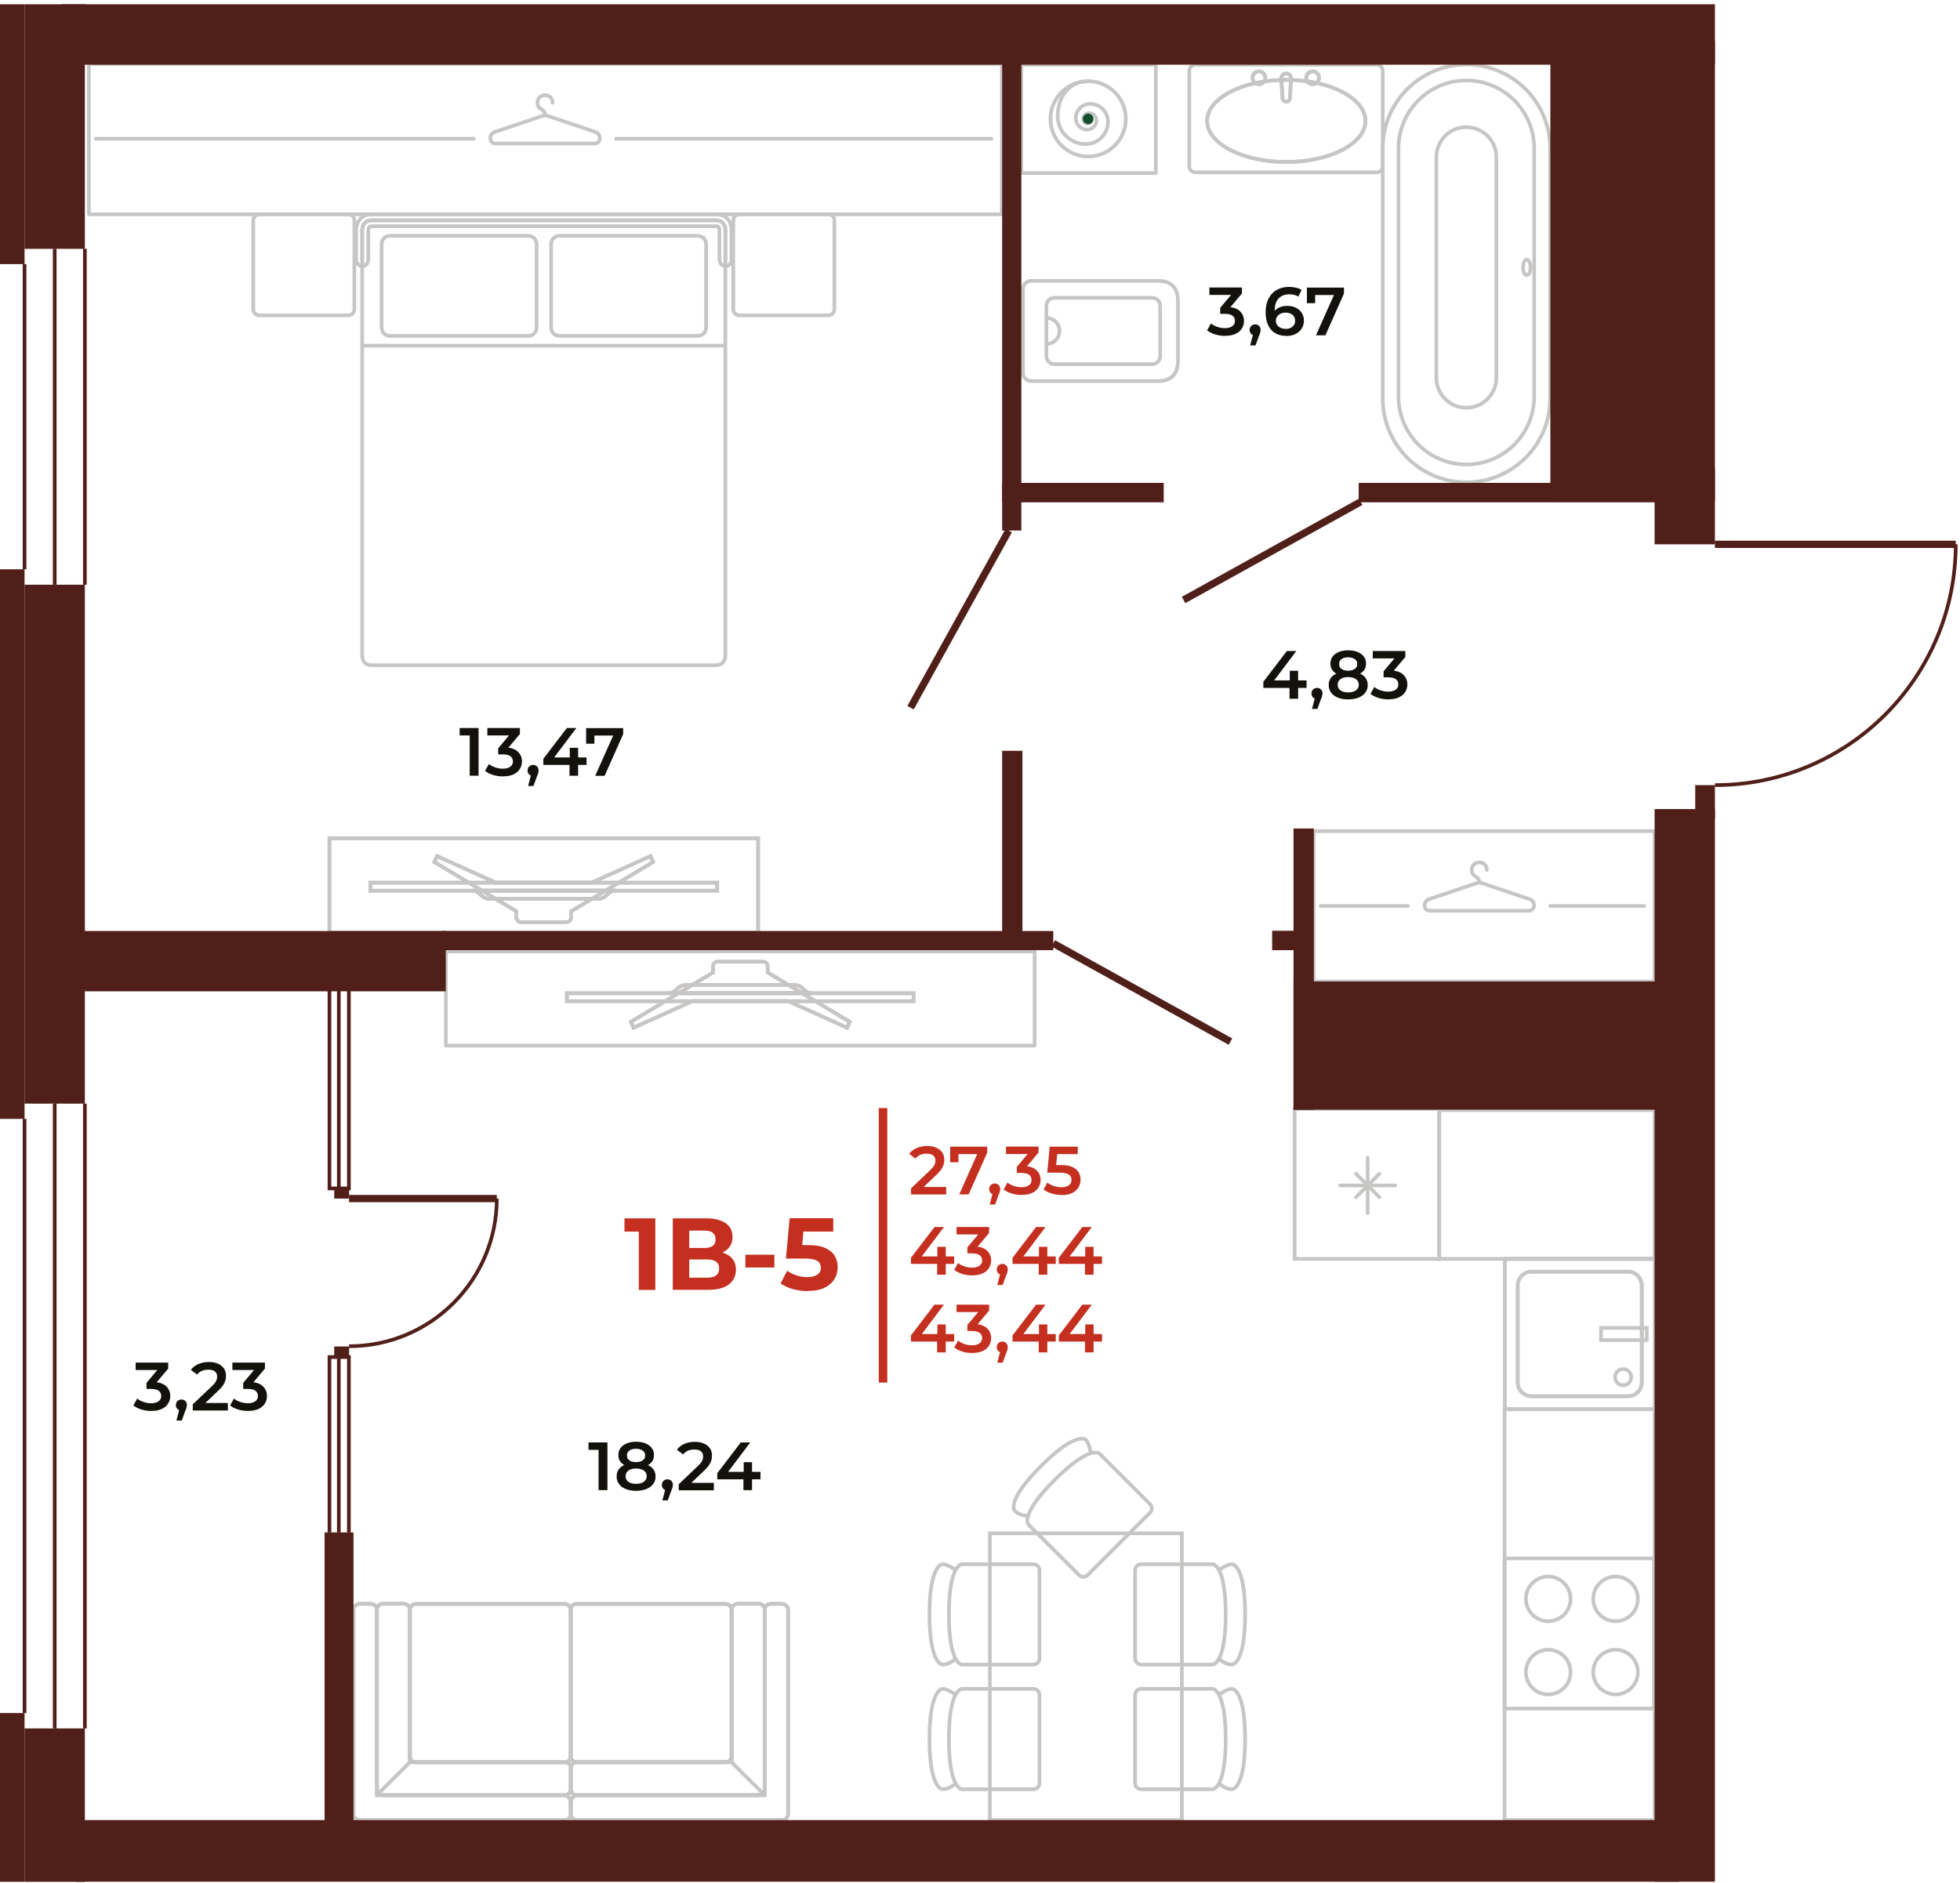 <svg width="230" height="221" viewBox="0 0 230 221" fill="none" xmlns="http://www.w3.org/2000/svg">
<g clip-path="url(#clip0_2024_6953)">
<path d="M194.16 165.36H176.56V213.6H194.16V165.36Z" stroke="#C7C6C5" stroke-width="0.43" stroke-miterlimit="10"/>
<path d="M88.96 98.37H38.66V109.42H88.96V98.37Z" stroke="#C7C6C5" stroke-width="0.43" stroke-miterlimit="10"/>
<path d="M88.96 98.37H38.66V109.42H88.96V98.37Z" stroke="#C7C6C5" stroke-width="0.43" stroke-miterlimit="10"/>
<path d="M58.19 103.59L51.28 100.47L50.97 101.16L60.59 106.95V107.66C60.59 107.66 60.62 108.22 61.15 108.22H66.46C66.99 108.22 67.02 107.66 67.02 107.66V106.95L76.64 101.16L76.33 100.47L69.42 103.59H58.17H58.19Z" stroke="#C7C6C5" stroke-width="0.43" stroke-miterlimit="10"/>
<path d="M58.19 103.59L51.28 100.47L50.97 101.16L60.59 106.95V107.66C60.59 107.66 60.62 108.22 61.15 108.22H66.46C66.99 108.22 67.02 107.66 67.02 107.66V106.95L76.64 101.16L76.33 100.47L69.42 103.59H58.17H58.19Z" stroke="#C7C6C5" stroke-width="0.43" stroke-miterlimit="10"/>
<path d="M84.16 103.59H43.47V104.53H84.16V103.59Z" stroke="#C7C6C5" stroke-width="0.43" stroke-miterlimit="10"/>
<path d="M84.16 103.59H43.47V104.53H84.16V103.59Z" stroke="#C7C6C5" stroke-width="0.43" stroke-miterlimit="10"/>
<path d="M72.3 104.52C71.21 104.52 71.3 105.49 70.08 105.49H57.55C56.33 105.49 56.43 104.52 55.33 104.52H72.3Z" stroke="#C7C6C5" stroke-width="0.43" stroke-miterlimit="10"/>
<path d="M72.3 104.52C71.21 104.52 71.3 105.49 70.08 105.49H57.55C56.33 105.49 56.43 104.52 55.33 104.52H72.3Z" stroke="#C7C6C5" stroke-width="0.43" stroke-miterlimit="10"/>
<path d="M121.41 111.66H52.32V122.71H121.41V111.66Z" stroke="#C7C6C5" stroke-width="0.43" stroke-linecap="round" stroke-linejoin="round"/>
<path d="M92.49 117.49L99.4 120.61L99.71 119.92L90.09 114.13V113.42C90.09 113.42 90.06 112.86 89.53 112.86H84.22C83.69 112.86 83.66 113.42 83.66 113.42V114.13L74.04 119.92L74.35 120.61L81.26 117.49H92.51H92.49Z" stroke="#C7C6C5" stroke-width="0.43" stroke-miterlimit="10"/>
<path d="M92.49 117.49L99.4 120.61L99.71 119.92L90.09 114.13V113.42C90.09 113.42 90.06 112.86 89.53 112.86H84.22C83.69 112.86 83.66 113.42 83.66 113.42V114.13L74.04 119.92L74.35 120.61L81.26 117.49H92.51H92.49Z" stroke="#C7C6C5" stroke-width="0.43" stroke-miterlimit="10"/>
<path d="M107.21 116.56H66.52V117.5H107.21V116.56Z" stroke="#C7C6C5" stroke-width="0.43" stroke-miterlimit="10"/>
<path d="M107.21 116.56H66.52V117.5H107.21V116.56Z" stroke="#C7C6C5" stroke-width="0.43" stroke-miterlimit="10"/>
<path d="M78.38 116.56C79.47 116.56 79.38 115.59 80.6 115.59H93.13C94.35 115.59 94.25 116.56 95.35 116.56H78.38Z" stroke="#C7C6C5" stroke-width="0.43" stroke-miterlimit="10"/>
<path d="M78.38 116.56C79.47 116.56 79.38 115.59 80.6 115.59H93.13C94.35 115.59 94.25 116.56 95.35 116.56H78.38Z" stroke="#C7C6C5" stroke-width="0.43" stroke-miterlimit="10"/>
<path d="M162.26 46.78C162.26 52.19 166.66 56.6 172.08 56.6C177.5 56.6 181.9 52.2 181.9 46.78V17.4C181.9 11.99 177.5 7.58 172.08 7.58C166.66 7.58 162.26 11.98 162.26 17.4V46.78Z" stroke="#C7C6C5" stroke-width="0.43" stroke-linecap="round" stroke-linejoin="round"/>
<path d="M164.11 46.55C164.11 50.94 167.68 54.51 172.07 54.51C176.46 54.51 180.03 50.94 180.03 46.55V17.4C180.03 13.01 176.46 9.44 172.07 9.44C167.68 9.44 164.11 13.01 164.11 17.4V46.55Z" stroke="#C7C6C5" stroke-width="0.43" stroke-linecap="round" stroke-linejoin="round"/>
<path d="M172.07 14.92C170.13 14.92 168.55 16.49 168.55 18.44V44.33C168.55 46.27 170.12 47.85 172.07 47.85C174.01 47.85 175.59 46.28 175.59 44.33V18.44C175.59 16.5 174.02 14.92 172.07 14.92Z" stroke="#C7C6C5" stroke-width="0.43" stroke-linecap="round" stroke-linejoin="round"/>
<path d="M179.16 30.47C178.91 30.47 178.72 30.88 178.72 31.39C178.72 31.9 178.92 32.3 179.16 32.3C179.4 32.3 179.6 31.89 179.6 31.39C179.6 30.89 179.4 30.47 179.16 30.47Z" stroke="#C7C6C5" stroke-width="0.43" stroke-linecap="round" stroke-linejoin="round"/>
<path d="M40.87 25.15H30.43C30.038 25.15 29.72 25.468 29.72 25.86V36.3C29.72 36.692 30.038 37.01 30.43 37.01H40.87C41.262 37.01 41.58 36.692 41.58 36.3V25.86C41.58 25.468 41.262 25.15 40.87 25.15Z" stroke="#C7C6C5" stroke-width="0.43" stroke-linecap="round" stroke-linejoin="round"/>
<path d="M97.2 25.15H86.76C86.368 25.15 86.05 25.468 86.05 25.86V36.3C86.05 36.692 86.368 37.01 86.76 37.01H97.2C97.592 37.01 97.91 36.692 97.91 36.3V25.86C97.91 25.468 97.592 25.15 97.2 25.15Z" stroke="#C7C6C5" stroke-width="0.43" stroke-linecap="round" stroke-linejoin="round"/>
<path d="M42.5 26.99C42.5 26.99 42.47 25.86 43.63 25.86H83.99C85.17 25.86 85.12 26.99 85.12 26.99V76.94C85.12 76.94 85.15 78.07 83.99 78.07H43.63C42.45 78.07 42.5 76.94 42.5 76.94V26.99Z" stroke="#C7C6C5" stroke-width="0.43" stroke-miterlimit="10"/>
<path d="M62 27.67H45.75C45.214 27.67 44.78 28.104 44.78 28.64V38.45C44.78 38.986 45.214 39.42 45.75 39.42H62C62.536 39.42 62.97 38.986 62.97 38.45V28.64C62.97 28.104 62.536 27.67 62 27.67Z" stroke="#C7C6C5" stroke-width="0.43" stroke-miterlimit="10"/>
<path d="M81.89 27.67H65.64C65.104 27.67 64.67 28.104 64.67 28.64V38.45C64.67 38.986 65.104 39.42 65.64 39.42H81.89C82.426 39.42 82.86 38.986 82.86 38.45V28.64C82.86 28.104 82.426 27.67 81.89 27.67Z" stroke="#C7C6C5" stroke-width="0.43" stroke-miterlimit="10"/>
<path d="M42.5 40.57H85.13" stroke="#C7C6C5" stroke-width="0.43" stroke-miterlimit="10"/>
<path d="M85.13 31.23C84.41 31.23 84.42 30.38 84.42 30.38V26.98C84.42 26.89 84.4 26.72 84.32 26.64C84.25 26.57 84.11 26.55 84 26.55H43.64C43.49 26.55 43.39 26.58 43.33 26.64C43.24 26.74 43.22 26.94 43.22 26.96V30.37C43.22 30.37 43.25 31.22 42.51 31.22C41.77 31.22 41.8 30.37 41.8 30.37V26.98C41.8 26.85 41.82 26.44 42.04 26.03C42.35 25.45 42.92 25.14 43.64 25.14H84C84.7 25.14 85.12 25.43 85.35 25.67C85.86 26.21 85.85 26.93 85.84 27.02V30.39C85.84 30.39 85.86 31.24 85.13 31.24V31.23Z" stroke="#C7C6C5" stroke-width="0.43" stroke-miterlimit="10"/>
<path d="M42.5 30.38V26.98C42.5 26.98 42.47 25.85 43.63 25.85H83.99C85.17 25.85 85.12 26.98 85.12 26.98V30.38" stroke="#C7C6C5" stroke-width="0.43" stroke-miterlimit="10" stroke-linecap="round"/>
<path d="M138.23 42.34C138.23 44.72 136.38 44.72 135.85 44.72H121.01C120.48 44.72 120.04 44.29 120.04 43.75V33.93C120.04 33.4 120.47 32.96 121.01 32.96H135.85C136.38 32.96 138.23 32.96 138.23 35.34V42.33V42.34Z" stroke="#C7C6C5" stroke-width="0.43" stroke-miterlimit="10"/>
<path d="M123.72 34.95H135.21C135.72 34.95 136.14 35.37 136.14 35.88V41.81C136.14 42.32 135.72 42.74 135.21 42.74H123.72C123.21 42.74 122.79 42.32 122.79 41.81V35.88C122.79 35.37 123.21 34.95 123.72 34.95Z" stroke="#C7C6C5" stroke-width="0.43" stroke-miterlimit="10"/>
<path d="M122.8 37.31C123.65 37.31 124.33 38 124.33 38.84C124.33 39.68 123.64 40.37 122.8 40.37" stroke="#C7C6C5" stroke-width="0.43" stroke-miterlimit="10"/>
<path d="M194.16 97.54H154.16V115.19H194.16V97.54Z" stroke="#C7C6C5" stroke-width="0.43" stroke-linecap="round" stroke-linejoin="round"/>
<path d="M174.47 102.1C174.47 100.9 172.7 100.92 172.7 102.1C172.7 102.98 173.58 102.74 173.58 103.54" stroke="#C7C6C5" stroke-width="0.43" stroke-linecap="round" stroke-linejoin="round"/>
<path d="M173.59 103.54L179.54 105.54C179.54 105.54 180.09 105.75 180.01 106.35C179.93 106.95 179.37 106.88 179.37 106.88H167.82C167.82 106.88 167.26 106.95 167.18 106.35C167.1 105.75 167.65 105.54 167.65 105.54L173.6 103.54H173.59Z" stroke="#C7C6C5" stroke-width="0.43" stroke-linecap="round" stroke-linejoin="round"/>
<path d="M181.92 106.32H192.94" stroke="#C7C6C5" stroke-width="0.43" stroke-linecap="round" stroke-linejoin="round"/>
<path d="M154.96 106.32H165.22" stroke="#C7C6C5" stroke-width="0.43" stroke-linecap="round" stroke-linejoin="round"/>
<path d="M117.56 7.5H10.43V25.15H117.56V7.5Z" stroke="#C7C6C5" stroke-width="0.43" stroke-linecap="round" stroke-linejoin="round"/>
<path d="M64.84 12.06C64.84 10.86 63.07 10.88 63.07 12.06C63.07 12.94 63.95 12.7 63.95 13.5" stroke="#C7C6C5" stroke-width="0.43" stroke-linecap="round" stroke-linejoin="round"/>
<path d="M63.96 13.5L69.91 15.5C69.91 15.5 70.46 15.71 70.38 16.31C70.3 16.91 69.74 16.84 69.74 16.84H58.19C58.19 16.84 57.63 16.91 57.55 16.31C57.47 15.71 58.02 15.5 58.02 15.5L63.97 13.5H63.96Z" stroke="#C7C6C5" stroke-width="0.43" stroke-linecap="round" stroke-linejoin="round"/>
<path d="M72.29 16.28H116.34" stroke="#C7C6C5" stroke-width="0.43" stroke-linecap="round" stroke-linejoin="round"/>
<path d="M11.23 16.28H55.59" stroke="#C7C6C5" stroke-width="0.43" stroke-linecap="round" stroke-linejoin="round"/>
<path d="M168.89 130.14H151.92V147.74H168.89V130.14Z" stroke="#C7C6C5" stroke-width="0.43" stroke-miterlimit="10"/>
<path d="M159.12 140.5L161.87 137.75" stroke="#C7C6C5" stroke-width="0.43" stroke-miterlimit="10" stroke-linecap="round"/>
<path d="M159.12 137.75L161.87 140.5" stroke="#C7C6C5" stroke-width="0.43" stroke-miterlimit="10" stroke-linecap="round"/>
<path d="M160.49 135.87V142.37" stroke="#C7C6C5" stroke-width="0.43" stroke-miterlimit="10" stroke-linecap="round"/>
<path d="M163.74 139.12H157.24" stroke="#C7C6C5" stroke-width="0.43" stroke-miterlimit="10" stroke-linecap="round"/>
<path d="M143.05 198.89C143.05 198.89 143.95 198.2 144.55 198.2C144.94 198.2 146.11 198.95 146.11 204.09C146.11 209.23 144.94 209.98 144.55 209.98C143.72 209.98 143.06 209.29 143.06 209.29" stroke="#C7C6C5" stroke-width="0.43" stroke-miterlimit="10"/>
<path d="M133.91 209.98C133.52 209.98 133.2 209.66 133.2 209.27V198.91C133.2 198.52 133.52 198.2 133.91 198.2H142.27C142.66 198.2 143.83 198.95 143.83 204.09C143.83 209.23 142.66 209.98 142.27 209.98H133.9H133.91Z" stroke="#C7C6C5" stroke-width="0.43" stroke-miterlimit="10"/>
<path d="M128 170.54C128 170.54 127.85 169.42 127.43 168.99C127.15 168.71 125.8 168.42 122.16 172.05C118.52 175.68 118.82 177.04 119.1 177.32C119.69 177.91 120.64 177.89 120.64 177.89" stroke="#C7C6C5" stroke-width="0.43" stroke-miterlimit="10"/>
<path d="M126.62 184.85C126.9 185.13 127.34 185.13 127.62 184.85L134.95 177.52C135.23 177.24 135.23 176.8 134.95 176.52L129.04 170.61C128.76 170.33 127.41 170.04 123.77 173.67C120.13 177.3 120.43 178.66 120.71 178.94L126.63 184.85H126.62Z" stroke="#C7C6C5" stroke-width="0.43" stroke-miterlimit="10"/>
<path d="M143.05 184.26C143.05 184.26 143.95 183.57 144.55 183.57C144.94 183.57 146.11 184.32 146.11 189.46C146.11 194.6 144.94 195.35 144.55 195.35C143.72 195.35 143.06 194.66 143.06 194.66" stroke="#C7C6C5" stroke-width="0.43" stroke-miterlimit="10"/>
<path d="M133.91 195.35C133.52 195.35 133.2 195.03 133.2 194.64V184.28C133.2 183.89 133.52 183.57 133.91 183.57H142.27C142.66 183.57 143.83 184.32 143.83 189.46C143.83 194.6 142.66 195.35 142.27 195.35H133.9H133.91Z" stroke="#C7C6C5" stroke-width="0.43" stroke-miterlimit="10"/>
<path d="M112.13 198.89C112.13 198.89 111.23 198.2 110.63 198.2C110.24 198.2 109.07 198.95 109.07 204.09C109.07 209.23 110.24 209.98 110.63 209.98C111.46 209.98 112.12 209.29 112.12 209.29" stroke="#C7C6C5" stroke-width="0.43" stroke-miterlimit="10"/>
<path d="M121.27 209.98C121.66 209.98 121.98 209.66 121.98 209.27V198.91C121.98 198.52 121.66 198.2 121.27 198.2H112.91C112.52 198.2 111.35 198.95 111.35 204.09C111.35 209.23 112.52 209.98 112.91 209.98H121.28H121.27Z" stroke="#C7C6C5" stroke-width="0.43" stroke-miterlimit="10"/>
<path d="M112.13 184.26C112.13 184.26 111.23 183.57 110.63 183.57C110.24 183.57 109.07 184.32 109.07 189.46C109.07 194.6 110.24 195.35 110.63 195.35C111.46 195.35 112.12 194.66 112.12 194.66" stroke="#C7C6C5" stroke-width="0.43" stroke-miterlimit="10"/>
<path d="M121.27 195.35C121.66 195.35 121.98 195.03 121.98 194.64V184.28C121.98 183.89 121.66 183.57 121.27 183.57H112.91C112.52 183.57 111.35 184.32 111.35 189.46C111.35 194.6 112.52 195.35 112.91 195.35H121.28H121.27Z" stroke="#C7C6C5" stroke-width="0.43" stroke-miterlimit="10"/>
<path d="M138.69 179.95H116.16V213.6H138.69V179.95Z" stroke="#C7C6C5" stroke-width="0.43" stroke-miterlimit="10"/>
<path d="M140.27 7.59H161.55C161.94 7.59 162.26 7.91 162.26 8.3V19.52C162.26 19.91 161.94 20.23 161.55 20.23H140.27C139.88 20.23 139.56 19.91 139.56 19.52V8.3C139.56 7.91 139.88 7.59 140.27 7.59Z" stroke="#C7C6C5" stroke-width="0.43" stroke-linecap="round" stroke-linejoin="round"/>
<path d="M141.65 14.19C141.65 11.53 145.81 9.37 150.94 9.37C156.07 9.37 160.23 11.53 160.23 14.19C160.23 16.85 156.07 19.01 150.94 19.01C145.81 19.01 141.65 16.85 141.65 14.19Z" stroke="#C7C6C5" stroke-width="0.43" stroke-miterlimit="10"/>
<path d="M141.65 14.19C141.65 11.53 145.81 9.37 150.94 9.37C156.07 9.37 160.23 11.53 160.23 14.19C160.23 16.85 156.07 19.01 150.94 19.01C145.81 19.01 141.65 16.85 141.65 14.19Z" stroke="#C7C6C5" stroke-width="0.43" stroke-linecap="round" stroke-linejoin="round"/>
<path d="M153.28 9.13C153.28 8.71 153.62 8.38 154.03 8.38C154.44 8.38 154.78 8.72 154.78 9.13C154.78 9.54 154.44 9.88 154.03 9.88C153.62 9.88 153.28 9.54 153.28 9.13Z" stroke="#C7C6C5" stroke-width="0.43" stroke-miterlimit="10"/>
<path d="M154.04 9.88C154.454 9.88 154.79 9.544 154.79 9.13C154.79 8.716 154.454 8.38 154.04 8.38C153.626 8.38 153.29 8.716 153.29 9.13C153.29 9.544 153.626 9.88 154.04 9.88Z" stroke="#C7C6C5" stroke-width="0.43" stroke-linecap="round" stroke-linejoin="round"/>
<path d="M146.98 9.13C146.98 8.71 147.32 8.38 147.73 8.38C148.14 8.38 148.48 8.72 148.48 9.13C148.48 9.54 148.14 9.88 147.73 9.88C147.32 9.88 146.98 9.54 146.98 9.13Z" stroke="#C7C6C5" stroke-width="0.43" stroke-miterlimit="10"/>
<path d="M147.73 9.88C148.144 9.88 148.48 9.544 148.48 9.13C148.48 8.716 148.144 8.38 147.73 8.38C147.316 8.38 146.98 8.716 146.98 9.13C146.98 9.544 147.316 9.88 147.73 9.88Z" stroke="#C7C6C5" stroke-width="0.43" stroke-linecap="round" stroke-linejoin="round"/>
<path d="M150.51 11.51C150.51 11.75 150.7 11.94 150.94 11.94C151.18 11.94 151.37 11.75 151.37 11.51L151.5 9.18C151.5 8.87 151.25 8.62 150.93 8.62C150.61 8.62 150.36 8.87 150.36 9.18L150.49 11.51H150.51Z" stroke="#C7C6C5" stroke-width="0.43" stroke-miterlimit="10"/>
<path d="M150.51 11.51C150.51 11.75 150.7 11.94 150.94 11.94C151.18 11.94 151.37 11.75 151.37 11.51L151.5 9.18C151.5 8.87 151.25 8.62 150.93 8.62C150.61 8.62 150.36 8.87 150.36 9.18L150.49 11.51H150.51Z" stroke="#C7C6C5" stroke-width="0.43" stroke-linecap="round" stroke-linejoin="round"/>
<path d="M135.63 7.59H119.85V20.31H135.63V7.59Z" stroke="#C7C6C5" stroke-width="0.43" stroke-linecap="round" stroke-linejoin="round"/>
<path d="M127.69 9.53C130.13 9.53 132.11 11.51 132.11 13.95C132.11 16.39 130.13 18.37 127.69 18.37C125.25 18.37 123.27 16.39 123.27 13.95C123.27 11.51 125.25 9.53 127.69 9.53Z" stroke="#C7C6C5" stroke-width="0.43" stroke-linecap="round" stroke-linejoin="round"/>
<path d="M127.69 9.53C125.43 9.53 124.12 11.37 124.12 13.63C124.12 15.44 125.59 16.91 127.4 16.91C128.85 16.91 130.02 15.74 130.02 14.29C130.02 13.13 129.08 12.19 127.92 12.19C126.99 12.19 126.24 12.94 126.24 13.87C126.24 14.61 126.84 15.21 127.58 15.21C128.17 15.21 128.66 14.73 128.66 14.13C128.66 13.66 128.28 13.27 127.8 13.27C127.42 13.27 127.11 13.58 127.11 13.96C127.11 14.26 127.36 14.51 127.66 14.51C127.9 14.51 128.1 14.31 128.1 14.07" stroke="#C7C6C5" stroke-width="0.43" stroke-linecap="round" stroke-linejoin="round"/>
<path d="M127.69 13.33C127.35 13.33 127.07 13.61 127.07 13.95C127.07 14.29 127.35 14.57 127.69 14.57C128.03 14.57 128.31 14.29 128.31 13.95C128.31 13.61 128.03 13.33 127.69 13.33Z" fill="#144E30"/>
<path d="M194.09 182.89H176.56V200.51H194.09V182.89Z" stroke="#C7C6C5" stroke-width="0.43" stroke-miterlimit="10"/>
<path d="M189.58 190.26C191.027 190.26 192.2 189.087 192.2 187.64C192.2 186.193 191.027 185.02 189.58 185.02C188.133 185.02 186.96 186.193 186.96 187.64C186.96 189.087 188.133 190.26 189.58 190.26Z" stroke="#C7C6C5" stroke-width="0.43" stroke-miterlimit="10"/>
<path d="M189.58 198.85C191.027 198.85 192.2 197.677 192.2 196.23C192.2 194.783 191.027 193.61 189.58 193.61C188.133 193.61 186.96 194.783 186.96 196.23C186.96 197.677 188.133 198.85 189.58 198.85Z" stroke="#C7C6C5" stroke-width="0.43" stroke-miterlimit="10"/>
<path d="M181.68 190.26C183.127 190.26 184.3 189.087 184.3 187.64C184.3 186.193 183.127 185.02 181.68 185.02C180.233 185.02 179.06 186.193 179.06 187.64C179.06 189.087 180.233 190.26 181.68 190.26Z" stroke="#C7C6C5" stroke-width="0.43" stroke-miterlimit="10"/>
<path d="M181.68 198.85C183.127 198.85 184.3 197.677 184.3 196.23C184.3 194.783 183.127 193.61 181.68 193.61C180.233 193.61 179.06 194.783 179.06 196.23C179.06 197.677 180.233 198.85 181.68 198.85Z" stroke="#C7C6C5" stroke-width="0.43" stroke-miterlimit="10"/>
<path d="M194.2 147.74H176.58V165.36H194.2V147.74Z" stroke="#C7C6C5" stroke-width="0.43" stroke-miterlimit="10"/>
<path d="M194.2 147.74H176.58V165.36H194.2V147.74Z" stroke="#C7C6C5" stroke-width="0.43" stroke-miterlimit="10"/>
<path d="M178.1 150.86C178.1 149.96 178.83 149.24 179.72 149.24H191.04C191.94 149.24 192.66 149.97 192.66 150.86V162.24C192.66 163.14 191.93 163.86 191.04 163.86H179.72C178.82 163.86 178.1 163.13 178.1 162.24V150.86Z" stroke="#C7C6C5" stroke-width="0.43" stroke-miterlimit="10"/>
<path d="M178.1 150.86C178.1 149.96 178.83 149.24 179.72 149.24H191.04C191.94 149.24 192.66 149.97 192.66 150.86V162.24C192.66 163.14 191.93 163.86 191.04 163.86H179.72C178.82 163.86 178.1 163.13 178.1 162.24V150.86Z" stroke="#C7C6C5" stroke-width="0.43" stroke-miterlimit="10"/>
<path d="M189.52 161.62C189.52 161.1 189.95 160.67 190.47 160.67C190.99 160.67 191.42 161.09 191.42 161.62C191.42 162.15 191 162.57 190.47 162.57C189.94 162.57 189.52 162.15 189.52 161.62Z" stroke="#C7C6C5" stroke-width="0.43" stroke-miterlimit="10"/>
<path d="M193.25 155.84H187.87V157.27H193.25V155.84Z" stroke="#C7C6C5" stroke-width="0.43" stroke-miterlimit="10"/>
<path d="M194.16 130.28H168.89V147.74H194.16V130.28Z" stroke="#C7C6C5" stroke-width="0.43" stroke-miterlimit="10"/>
<path d="M44.23 188.93V209.97C44.23 210.36 44.55 210.68 44.94 210.68H66.27C66.66 210.68 66.98 210.36 66.98 209.97V207.51C66.98 207.12 66.66 206.8 66.27 206.8H48.1V188.92C48.1 188.53 47.78 188.21 47.39 188.21H44.93C44.54 188.21 44.22 188.53 44.22 188.92" stroke="#C7C6C5" stroke-width="0.43" stroke-miterlimit="10"/>
<path d="M44.23 188.93V209.97C44.23 210.36 44.55 210.68 44.94 210.68H66.27C66.66 210.68 66.98 210.36 66.98 209.97V207.51C66.98 207.12 66.66 206.8 66.27 206.8H48.1V188.92C48.1 188.53 47.78 188.21 47.39 188.21H44.93C44.54 188.21 44.22 188.53 44.22 188.92H44.23V188.93Z" stroke="#C7C6C5" stroke-width="0.43" stroke-miterlimit="10"/>
<path d="M41.48 188.93V212.89C41.48 213.28 41.8 213.6 42.19 213.6H66.27C66.66 213.6 66.98 213.28 66.98 212.89V211.56C66.98 211.17 66.66 210.68 66.27 210.68H44.23V188.93C44.23 188.54 43.91 188.22 43.52 188.22H42.19C41.8 188.22 41.48 188.54 41.48 188.93Z" stroke="#C7C6C5" stroke-width="0.43" stroke-miterlimit="10"/>
<path d="M41.48 188.93V212.89C41.48 213.28 41.8 213.6 42.19 213.6H66.27C66.66 213.6 66.98 213.28 66.98 212.89V211.56C66.98 211.17 66.66 210.68 66.27 210.68H44.23V188.93C44.23 188.54 43.91 188.22 43.52 188.22H42.19C41.8 188.22 41.48 188.54 41.48 188.93Z" stroke="#C7C6C5" stroke-width="0.43" stroke-miterlimit="10"/>
<path d="M48.1 206.81L44.56 210.33" stroke="#C7C6C5" stroke-width="0.43" stroke-miterlimit="10"/>
<path d="M48.81 188.23H66.27C66.66 188.23 66.98 188.55 66.98 188.94V206.11C66.98 206.5 66.66 206.82 66.27 206.82H48.81C48.42 206.82 48.1 206.5 48.1 206.11V188.94C48.1 188.55 48.42 188.23 48.81 188.23Z" stroke="#C7C6C5" stroke-width="0.43" stroke-miterlimit="10"/>
<path d="M48.81 188.23H66.27C66.66 188.23 66.98 188.55 66.98 188.94V206.11C66.98 206.5 66.66 206.82 66.27 206.82H48.81C48.42 206.82 48.1 206.5 48.1 206.11V188.94C48.1 188.55 48.42 188.23 48.81 188.23Z" stroke="#C7C6C5" stroke-width="0.43" stroke-miterlimit="10"/>
<path d="M89.73 188.93V209.97C89.73 210.36 89.41 210.68 89.02 210.68H67.69C67.3 210.68 66.98 210.36 66.98 209.97V207.51C66.98 207.12 67.3 206.8 67.69 206.8H85.86V188.92C85.86 188.53 86.18 188.21 86.57 188.21H89.03C89.42 188.21 89.74 188.53 89.74 188.92" stroke="#C7C6C5" stroke-width="0.43" stroke-miterlimit="10"/>
<path d="M89.73 188.93V209.97C89.73 210.36 89.41 210.68 89.02 210.68H67.69C67.3 210.68 66.98 210.36 66.98 209.97V207.51C66.98 207.12 67.3 206.8 67.69 206.8H85.86V188.92C85.86 188.53 86.18 188.21 86.57 188.21H89.03C89.42 188.21 89.74 188.53 89.74 188.92H89.73V188.93Z" stroke="#C7C6C5" stroke-width="0.43" stroke-miterlimit="10"/>
<path d="M92.48 188.93V212.89C92.48 213.28 92.16 213.6 91.77 213.6H67.69C67.3 213.6 66.98 213.28 66.98 212.89V211.56C66.98 211.17 67.3 210.68 67.69 210.68H89.73V188.93C89.73 188.54 90.05 188.22 90.44 188.22H91.77C92.16 188.22 92.48 188.54 92.48 188.93Z" stroke="#C7C6C5" stroke-width="0.43" stroke-miterlimit="10"/>
<path d="M92.48 188.93V212.89C92.48 213.28 92.16 213.6 91.77 213.6H67.69C67.3 213.6 66.98 213.28 66.98 212.89V211.56C66.98 211.17 67.3 210.68 67.69 210.68H89.73V188.93C89.73 188.54 90.05 188.22 90.44 188.22H91.77C92.16 188.22 92.48 188.54 92.48 188.93Z" stroke="#C7C6C5" stroke-width="0.43" stroke-miterlimit="10"/>
<path d="M85.85 206.81L89.39 210.33" stroke="#C7C6C5" stroke-width="0.43" stroke-miterlimit="10"/>
<path d="M67.68 188.23H85.14C85.53 188.23 85.85 188.55 85.85 188.94V206.1C85.85 206.49 85.53 206.81 85.14 206.81H67.68C67.29 206.81 66.97 206.49 66.97 206.1V188.93C66.97 188.54 67.29 188.22 67.68 188.22V188.23Z" stroke="#C7C6C5" stroke-width="0.43" stroke-miterlimit="10"/>
<path d="M67.68 188.23H85.14C85.53 188.23 85.85 188.55 85.85 188.94V206.1C85.85 206.49 85.53 206.81 85.14 206.81H67.68C67.29 206.81 66.97 206.49 66.97 206.1V188.93C66.97 188.54 67.29 188.22 67.68 188.22V188.23Z" stroke="#C7C6C5" stroke-width="0.43" stroke-miterlimit="10"/>
<path d="M106.91 140.16V139.46L109.13 137.35C109.32 137.17 109.46 137.02 109.55 136.89C109.64 136.76 109.7 136.63 109.73 136.52C109.76 136.4 109.77 136.3 109.77 136.2C109.77 135.94 109.68 135.74 109.51 135.6C109.33 135.46 109.08 135.39 108.73 135.39C108.46 135.39 108.21 135.44 107.99 135.53C107.77 135.63 107.58 135.77 107.42 135.97L106.69 135.41C106.91 135.12 107.2 134.89 107.57 134.73C107.94 134.57 108.36 134.49 108.81 134.49C109.22 134.49 109.57 134.56 109.87 134.69C110.17 134.82 110.4 135.01 110.57 135.25C110.73 135.49 110.81 135.78 110.81 136.11C110.81 136.29 110.79 136.47 110.74 136.65C110.69 136.83 110.6 137.02 110.47 137.21C110.34 137.41 110.14 137.63 109.89 137.87L107.98 139.69L107.76 139.3H111.03V140.18H106.9L106.91 140.16Z" fill="#C42F20"/>
<path d="M112.57 140.16L114.88 134.98L115.15 135.44H111.97L112.47 134.94V136.4H111.5V134.57H115.85V135.27L113.67 140.17H112.56L112.57 140.16Z" fill="#C42F20"/>
<path d="M116.14 141.37L116.6 139.6L116.74 140.19C116.55 140.19 116.4 140.13 116.27 140.02C116.15 139.9 116.08 139.75 116.08 139.55C116.08 139.35 116.14 139.19 116.27 139.07C116.4 138.95 116.55 138.89 116.73 138.89C116.91 138.89 117.07 138.95 117.19 139.07C117.31 139.19 117.37 139.35 117.37 139.55C117.37 139.6 117.37 139.66 117.35 139.72C117.34 139.78 117.32 139.85 117.3 139.93C117.28 140.01 117.24 140.11 117.18 140.23L116.77 141.36H116.12L116.14 141.37Z" fill="#C42F20"/>
<path d="M119.89 140.24C119.5 140.24 119.11 140.18 118.73 140.07C118.35 139.95 118.04 139.8 117.78 139.59L118.23 138.78C118.43 138.95 118.68 139.08 118.97 139.18C119.26 139.28 119.56 139.33 119.87 139.33C120.24 139.33 120.53 139.25 120.74 139.1C120.95 138.95 121.05 138.74 121.05 138.48C121.05 138.22 120.95 138.02 120.76 137.87C120.57 137.72 120.26 137.65 119.83 137.65H119.32V136.94L120.92 135.04L121.06 135.43H118.05V134.56H121.87V135.26L120.27 137.16L119.73 136.84H120.04C120.73 136.84 121.24 136.99 121.59 137.3C121.93 137.61 122.11 138 122.11 138.48C122.11 138.79 122.03 139.09 121.87 139.35C121.71 139.62 121.47 139.83 121.14 139.99C120.81 140.15 120.4 140.23 119.9 140.23L119.89 140.24Z" fill="#C42F20"/>
<path d="M124.57 140.24C124.18 140.24 123.79 140.18 123.41 140.07C123.03 139.95 122.72 139.8 122.46 139.59L122.9 138.78C123.1 138.95 123.35 139.08 123.64 139.18C123.93 139.28 124.23 139.33 124.55 139.33C124.92 139.33 125.21 139.25 125.42 139.1C125.63 138.94 125.74 138.74 125.74 138.48C125.74 138.3 125.7 138.15 125.61 138.02C125.52 137.89 125.37 137.78 125.15 137.72C124.93 137.65 124.63 137.62 124.24 137.62H122.89L123.18 134.57H126.47V135.44H123.57L124.11 134.94L123.89 137.22L123.35 136.73H124.48C125.03 136.73 125.48 136.8 125.82 136.95C126.16 137.1 126.41 137.3 126.56 137.56C126.72 137.82 126.8 138.11 126.8 138.44C126.8 138.77 126.72 139.06 126.56 139.34C126.4 139.61 126.16 139.83 125.83 140C125.5 140.17 125.09 140.25 124.59 140.25L124.57 140.24Z" fill="#C42F20"/>
<path d="M106.9 148.33V147.61L109.66 144H110.77L108.05 147.61L107.53 147.45H111.97V148.33H106.9ZM109.97 149.6V148.33L110 147.45V146.32H110.98V149.6H109.97Z" fill="#C42F20"/>
<path d="M114.09 149.68C113.7 149.68 113.31 149.62 112.93 149.51C112.55 149.39 112.24 149.24 111.98 149.03L112.43 148.22C112.63 148.39 112.88 148.52 113.17 148.62C113.46 148.72 113.76 148.77 114.07 148.77C114.44 148.77 114.73 148.69 114.94 148.54C115.15 148.39 115.25 148.18 115.25 147.92C115.25 147.66 115.15 147.46 114.96 147.31C114.77 147.16 114.46 147.09 114.03 147.09H113.52V146.38L115.12 144.48L115.26 144.87H112.25V144H116.07V144.7L114.47 146.6L113.93 146.28H114.24C114.93 146.28 115.44 146.43 115.79 146.74C116.13 147.05 116.31 147.44 116.31 147.92C116.31 148.23 116.23 148.53 116.07 148.79C115.91 149.06 115.67 149.27 115.34 149.43C115.01 149.59 114.6 149.67 114.1 149.67L114.09 149.68Z" fill="#C42F20"/>
<path d="M117.03 150.81L117.49 149.04L117.63 149.63C117.44 149.63 117.29 149.57 117.16 149.46C117.04 149.34 116.97 149.19 116.97 148.99C116.97 148.79 117.03 148.63 117.16 148.51C117.29 148.39 117.44 148.33 117.62 148.33C117.8 148.33 117.96 148.39 118.08 148.51C118.2 148.63 118.26 148.79 118.26 148.99C118.26 149.04 118.26 149.1 118.24 149.16C118.23 149.22 118.21 149.29 118.19 149.37C118.17 149.45 118.13 149.55 118.07 149.67L117.66 150.8H117.01L117.03 150.81Z" fill="#C42F20"/>
<path d="M118.82 148.33V147.61L121.58 144H122.69L119.97 147.61L119.45 147.45H123.89V148.33H118.82ZM121.89 149.6V148.33L121.92 147.45V146.32H122.9V149.6H121.89Z" fill="#C42F20"/>
<path d="M124.25 148.33V147.61L127.01 144H128.12L125.4 147.61L124.88 147.45H129.32V148.33H124.25ZM127.32 149.6V148.33L127.35 147.45V146.32H128.33V149.6H127.32Z" fill="#C42F20"/>
<path d="M74.96 151.38V143.7L75.8 144.54H73.28V142.98H76.9V151.38H74.96Z" fill="#C42F20"/>
<path d="M78.95 151.38V142.98H82.86C83.84 142.98 84.6 143.17 85.14 143.54C85.68 143.91 85.96 144.45 85.96 145.15C85.96 145.85 85.7 146.37 85.19 146.75C84.68 147.13 84 147.32 83.15 147.32L83.38 146.82C84.32 146.82 85.06 147.01 85.58 147.38C86.1 147.76 86.36 148.3 86.36 149.01C86.36 149.72 86.08 150.32 85.53 150.74C84.98 151.16 84.16 151.37 83.1 151.37H78.96L78.95 151.38ZM80.88 146.46H82.69C83.11 146.46 83.43 146.37 83.65 146.2C83.87 146.03 83.97 145.77 83.97 145.44C83.97 145.11 83.86 144.85 83.65 144.68C83.44 144.51 83.11 144.42 82.69 144.42H80.88V146.46ZM80.88 149.94H83.02C83.47 149.94 83.81 149.85 84.04 149.68C84.27 149.5 84.39 149.23 84.39 148.86C84.39 148.49 84.27 148.25 84.04 148.07C83.81 147.9 83.47 147.81 83.02 147.81H80.88V149.93V149.94Z" fill="#C42F20"/>
<path d="M87.47 148.75V147.25H90.87V148.75H87.47Z" fill="#C42F20"/>
<path d="M94.8 151.52C94.22 151.52 93.64 151.44 93.07 151.29C92.5 151.14 92.01 150.91 91.6 150.62L92.37 149.13C92.69 149.36 93.06 149.55 93.48 149.68C93.9 149.82 94.33 149.88 94.76 149.88C95.25 149.88 95.63 149.78 95.91 149.59C96.19 149.4 96.33 149.13 96.33 148.79C96.33 148.57 96.27 148.38 96.16 148.21C96.05 148.04 95.85 147.91 95.57 147.83C95.29 147.75 94.89 147.7 94.38 147.7H92.23L92.66 142.97H97.78V144.53H93.35L94.36 143.64L94.06 147.01L93.05 146.12H94.83C95.66 146.12 96.33 146.23 96.84 146.46C97.35 146.69 97.72 147 97.95 147.39C98.18 147.78 98.3 148.23 98.3 148.72C98.3 149.21 98.18 149.67 97.93 150.09C97.68 150.51 97.3 150.85 96.78 151.11C96.26 151.37 95.61 151.5 94.81 151.5L94.8 151.52Z" fill="#C42F20"/>
<path d="M106.9 157.44V156.72L109.66 153.11H110.77L108.05 156.72L107.53 156.56H111.97V157.44H106.9ZM109.97 158.71V157.44L110 156.56V155.43H110.98V158.71H109.97Z" fill="#C42F20"/>
<path d="M114.09 158.79C113.7 158.79 113.31 158.73 112.93 158.62C112.55 158.5 112.24 158.35 111.98 158.14L112.43 157.33C112.63 157.5 112.88 157.63 113.17 157.73C113.46 157.83 113.76 157.88 114.07 157.88C114.44 157.88 114.73 157.8 114.94 157.65C115.15 157.5 115.25 157.29 115.25 157.03C115.25 156.77 115.15 156.57 114.96 156.42C114.77 156.27 114.46 156.2 114.03 156.2H113.52V155.49L115.12 153.59L115.26 153.98H112.25V153.11H116.07V153.81L114.47 155.71L113.93 155.39H114.24C114.93 155.39 115.44 155.54 115.79 155.85C116.13 156.16 116.31 156.55 116.31 157.03C116.31 157.34 116.23 157.64 116.07 157.9C115.91 158.17 115.67 158.38 115.34 158.54C115.01 158.7 114.6 158.78 114.1 158.78L114.09 158.79Z" fill="#C42F20"/>
<path d="M117.03 159.92L117.49 158.15L117.63 158.74C117.44 158.74 117.29 158.68 117.16 158.57C117.04 158.45 116.97 158.3 116.97 158.1C116.97 157.9 117.03 157.74 117.16 157.62C117.29 157.5 117.44 157.44 117.62 157.44C117.8 157.44 117.96 157.5 118.08 157.63C118.2 157.75 118.26 157.91 118.26 158.11C118.26 158.16 118.26 158.22 118.24 158.28C118.23 158.34 118.21 158.41 118.19 158.49C118.17 158.57 118.13 158.67 118.07 158.79L117.66 159.92H117.01H117.03Z" fill="#C42F20"/>
<path d="M118.82 157.44V156.72L121.58 153.11H122.69L119.97 156.72L119.45 156.56H123.89V157.44H118.82ZM121.89 158.71V157.44L121.92 156.56V155.43H122.9V158.71H121.89Z" fill="#C42F20"/>
<path d="M124.25 157.44V156.72L127.01 153.11H128.12L125.4 156.72L124.88 156.56H129.32V157.44H124.25ZM127.32 158.71V157.44L127.35 156.56V155.43H128.33V158.71H127.32Z" fill="#C42F20"/>
<path d="M103.62 162.25V130.04" stroke="#C42F20" stroke-miterlimit="10"/>
<path d="M17.76 165.59C17.37 165.59 16.98 165.53 16.6 165.42C16.22 165.3 15.91 165.15 15.65 164.94L16.1 164.13C16.3 164.3 16.55 164.43 16.84 164.53C17.13 164.63 17.43 164.68 17.74 164.68C18.11 164.68 18.4 164.6 18.61 164.45C18.82 164.3 18.92 164.09 18.92 163.83C18.92 163.57 18.82 163.37 18.63 163.22C18.44 163.07 18.13 163 17.7 163H17.19V162.29L18.79 160.39L18.93 160.78H15.92V159.91H19.74V160.61L18.14 162.51L17.6 162.19H17.91C18.6 162.19 19.11 162.34 19.46 162.65C19.8 162.96 19.98 163.35 19.98 163.83C19.98 164.14 19.9 164.44 19.74 164.7C19.58 164.97 19.34 165.18 19.01 165.34C18.68 165.5 18.27 165.58 17.77 165.58L17.76 165.59Z" fill="#13110C"/>
<path d="M20.7 166.72L21.16 164.95L21.3 165.54C21.11 165.54 20.96 165.48 20.83 165.37C20.71 165.25 20.64 165.1 20.64 164.9C20.64 164.7 20.7 164.54 20.83 164.42C20.96 164.3 21.11 164.24 21.29 164.24C21.47 164.24 21.63 164.3 21.75 164.42C21.87 164.54 21.93 164.7 21.93 164.9C21.93 164.95 21.93 165.01 21.91 165.07C21.9 165.13 21.88 165.2 21.86 165.28C21.84 165.36 21.8 165.46 21.74 165.58L21.33 166.71H20.68L20.7 166.72Z" fill="#13110C"/>
<path d="M22.62 165.51V164.81L24.84 162.7C25.03 162.52 25.17 162.37 25.26 162.24C25.35 162.11 25.41 161.98 25.44 161.87C25.47 161.75 25.48 161.65 25.48 161.55C25.48 161.29 25.39 161.09 25.22 160.95C25.04 160.81 24.79 160.74 24.44 160.74C24.17 160.74 23.92 160.79 23.7 160.88C23.48 160.97 23.29 161.12 23.13 161.32L22.4 160.76C22.62 160.47 22.91 160.24 23.28 160.08C23.65 159.92 24.07 159.84 24.52 159.84C24.93 159.84 25.28 159.91 25.58 160.04C25.88 160.17 26.11 160.36 26.28 160.6C26.44 160.84 26.52 161.13 26.52 161.46C26.52 161.64 26.5 161.82 26.45 162C26.4 162.18 26.31 162.37 26.18 162.56C26.05 162.76 25.85 162.98 25.6 163.22L23.69 165.04L23.47 164.65H26.74V165.53H22.61L22.62 165.51Z" fill="#13110C"/>
<path d="M29.11 165.59C28.72 165.59 28.33 165.53 27.95 165.42C27.57 165.3 27.26 165.15 27 164.94L27.45 164.13C27.65 164.3 27.9 164.43 28.19 164.53C28.48 164.63 28.78 164.68 29.09 164.68C29.46 164.68 29.75 164.6 29.96 164.45C30.17 164.3 30.27 164.09 30.27 163.83C30.27 163.57 30.17 163.37 29.98 163.22C29.79 163.07 29.48 163 29.05 163H28.54V162.29L30.14 160.39L30.28 160.78H27.27V159.91H31.09V160.61L29.49 162.51L28.95 162.19H29.26C29.95 162.19 30.46 162.34 30.81 162.65C31.15 162.96 31.33 163.35 31.33 163.83C31.33 164.14 31.25 164.44 31.09 164.7C30.93 164.97 30.69 165.18 30.36 165.34C30.03 165.5 29.62 165.58 29.12 165.58L29.11 165.59Z" fill="#13110C"/>
<path d="M70.24 174.88V169.68L70.7 170.15H69.06V169.28H71.28V174.88H70.24Z" fill="#13110C"/>
<path d="M74.64 174.96C74.18 174.96 73.77 174.89 73.43 174.75C73.09 174.61 72.82 174.42 72.64 174.16C72.45 173.91 72.36 173.61 72.36 173.27C72.36 172.93 72.45 172.64 72.63 172.41C72.81 172.17 73.07 172 73.41 171.87C73.75 171.75 74.16 171.69 74.63 171.69C75.1 171.69 75.51 171.75 75.86 171.87C76.21 171.99 76.47 172.17 76.65 172.41C76.83 172.65 76.93 172.93 76.93 173.27C76.93 173.61 76.84 173.91 76.65 174.16C76.46 174.41 76.19 174.61 75.85 174.75C75.51 174.89 75.1 174.96 74.64 174.96ZM74.64 172.23C74.21 172.23 73.84 172.17 73.53 172.06C73.22 171.95 72.98 171.78 72.81 171.56C72.64 171.34 72.56 171.07 72.56 170.76C72.56 170.45 72.65 170.16 72.82 169.93C72.99 169.7 73.24 169.52 73.55 169.39C73.86 169.26 74.23 169.2 74.64 169.2C75.05 169.2 75.42 169.26 75.74 169.39C76.06 169.52 76.3 169.7 76.48 169.93C76.66 170.16 76.74 170.44 76.74 170.76C76.74 171.08 76.66 171.34 76.49 171.56C76.32 171.78 76.08 171.95 75.77 172.06C75.45 172.18 75.08 172.23 74.65 172.23H74.64ZM74.64 174.14C75.02 174.14 75.33 174.06 75.55 173.9C75.77 173.74 75.89 173.52 75.89 173.24C75.89 172.96 75.78 172.74 75.55 172.58C75.33 172.42 75.02 172.34 74.64 172.34C74.26 172.34 73.95 172.42 73.74 172.58C73.53 172.74 73.41 172.96 73.41 173.24C73.41 173.52 73.52 173.74 73.74 173.9C73.96 174.06 74.26 174.14 74.64 174.14ZM74.64 171.59C74.97 171.59 75.23 171.52 75.42 171.38C75.61 171.24 75.71 171.05 75.71 170.81C75.71 170.57 75.61 170.36 75.41 170.23C75.21 170.1 74.95 170.02 74.63 170.02C74.31 170.02 74.05 170.09 73.86 170.23C73.67 170.37 73.57 170.56 73.57 170.81C73.57 171.06 73.66 171.24 73.85 171.38C74.04 171.52 74.3 171.59 74.62 171.59H74.64Z" fill="#13110C"/>
<path d="M77.73 176.09L78.19 174.32L78.33 174.91C78.14 174.91 77.99 174.85 77.86 174.74C77.73 174.62 77.67 174.47 77.67 174.27C77.67 174.07 77.73 173.91 77.86 173.79C77.98 173.67 78.14 173.61 78.32 173.61C78.5 173.61 78.66 173.67 78.78 173.79C78.9 173.91 78.96 174.07 78.96 174.27C78.96 174.32 78.96 174.38 78.94 174.44C78.93 174.5 78.91 174.57 78.89 174.65C78.87 174.73 78.83 174.83 78.77 174.95L78.36 176.08H77.71L77.73 176.09Z" fill="#13110C"/>
<path d="M79.65 174.88V174.18L81.87 172.07C82.06 171.89 82.2 171.74 82.29 171.61C82.38 171.48 82.44 171.35 82.47 171.24C82.5 171.12 82.51 171.02 82.51 170.92C82.51 170.66 82.42 170.46 82.25 170.32C82.07 170.18 81.82 170.11 81.47 170.11C81.2 170.11 80.95 170.16 80.73 170.25C80.51 170.34 80.32 170.49 80.16 170.69L79.43 170.13C79.65 169.84 79.94 169.61 80.31 169.45C80.68 169.29 81.1 169.21 81.55 169.21C81.96 169.21 82.31 169.28 82.61 169.41C82.91 169.54 83.14 169.73 83.31 169.97C83.47 170.21 83.55 170.5 83.55 170.83C83.55 171.01 83.53 171.19 83.48 171.37C83.43 171.55 83.34 171.74 83.21 171.93C83.08 172.13 82.88 172.35 82.63 172.59L80.72 174.41L80.5 174.02H83.77V174.9H79.64L79.65 174.88Z" fill="#13110C"/>
<path d="M84.17 173.61V172.89L86.93 169.28H88.04L85.32 172.89L84.8 172.73H89.24V173.61H84.17ZM87.24 174.88V173.61L87.27 172.73V171.6H88.25V174.88H87.24Z" fill="#13110C"/>
<path d="M148.25 80.73V80.01L151.01 76.4H152.12L149.4 80.01L148.88 79.85H153.32V80.73H148.25ZM151.32 82V80.73L151.35 79.85V78.72H152.33V82H151.32Z" fill="#13110C"/>
<path d="M153.96 83.21L154.42 81.44L154.56 82.03C154.37 82.03 154.22 81.97 154.09 81.86C153.97 81.74 153.9 81.59 153.9 81.39C153.9 81.19 153.96 81.03 154.09 80.91C154.22 80.79 154.37 80.73 154.55 80.73C154.73 80.73 154.89 80.79 155.01 80.91C155.13 81.03 155.19 81.19 155.19 81.39C155.19 81.44 155.19 81.5 155.17 81.56C155.16 81.62 155.14 81.69 155.12 81.77C155.1 81.85 155.06 81.95 155 82.07L154.59 83.2H153.94L153.96 83.21Z" fill="#13110C"/>
<path d="M158.2 82.08C157.74 82.08 157.33 82.01 156.99 81.87C156.65 81.73 156.38 81.54 156.2 81.28C156.01 81.03 155.92 80.73 155.92 80.39C155.92 80.05 156.01 79.76 156.19 79.53C156.37 79.29 156.63 79.12 156.98 78.99C157.32 78.87 157.73 78.81 158.2 78.81C158.67 78.81 159.08 78.87 159.43 78.99C159.78 79.11 160.04 79.29 160.22 79.53C160.4 79.77 160.5 80.05 160.5 80.39C160.5 80.73 160.41 81.03 160.22 81.28C160.03 81.53 159.76 81.73 159.42 81.87C159.08 82.01 158.67 82.08 158.21 82.08H158.2ZM158.2 79.35C157.77 79.35 157.4 79.29 157.09 79.18C156.78 79.07 156.54 78.9 156.37 78.68C156.2 78.46 156.12 78.19 156.12 77.88C156.12 77.57 156.21 77.28 156.38 77.05C156.55 76.82 156.8 76.64 157.11 76.51C157.42 76.38 157.79 76.32 158.2 76.32C158.61 76.32 158.98 76.38 159.3 76.51C159.62 76.64 159.86 76.82 160.04 77.05C160.22 77.28 160.3 77.56 160.3 77.88C160.3 78.2 160.22 78.46 160.05 78.68C159.88 78.9 159.64 79.07 159.33 79.18C159.02 79.3 158.64 79.35 158.21 79.35H158.2ZM158.2 81.26C158.58 81.26 158.89 81.18 159.11 81.02C159.33 80.86 159.45 80.64 159.45 80.36C159.45 80.08 159.34 79.86 159.11 79.7C158.88 79.54 158.58 79.46 158.2 79.46C157.82 79.46 157.51 79.54 157.3 79.7C157.09 79.86 156.97 80.08 156.97 80.36C156.97 80.64 157.08 80.86 157.3 81.02C157.52 81.18 157.82 81.26 158.2 81.26ZM158.2 78.71C158.53 78.71 158.79 78.64 158.98 78.5C159.17 78.36 159.27 78.17 159.27 77.93C159.27 77.69 159.17 77.48 158.98 77.35C158.79 77.22 158.52 77.14 158.2 77.14C157.88 77.14 157.62 77.21 157.43 77.35C157.24 77.49 157.14 77.68 157.14 77.93C157.14 78.18 157.23 78.36 157.42 78.5C157.61 78.64 157.87 78.71 158.19 78.71H158.2Z" fill="#13110C"/>
<path d="M162.93 82.08C162.54 82.08 162.15 82.02 161.77 81.91C161.39 81.79 161.08 81.64 160.82 81.43L161.27 80.62C161.47 80.79 161.72 80.92 162.01 81.02C162.3 81.12 162.6 81.17 162.91 81.17C163.28 81.17 163.57 81.09 163.78 80.94C163.99 80.79 164.09 80.58 164.09 80.32C164.09 80.06 163.99 79.86 163.8 79.71C163.61 79.56 163.3 79.49 162.87 79.49H162.36V78.78L163.96 76.88L164.1 77.27H161.09V76.4H164.91V77.1L163.31 79L162.77 78.68H163.08C163.77 78.68 164.28 78.83 164.63 79.14C164.97 79.45 165.15 79.84 165.15 80.32C165.15 80.63 165.07 80.93 164.91 81.19C164.75 81.45 164.51 81.67 164.18 81.83C163.85 81.99 163.44 82.07 162.94 82.07L162.93 82.08Z" fill="#13110C"/>
<path d="M143.76 39.42C143.37 39.42 142.98 39.36 142.6 39.25C142.22 39.13 141.91 38.98 141.65 38.77L142.1 37.96C142.3 38.13 142.55 38.26 142.84 38.36C143.13 38.46 143.43 38.51 143.74 38.51C144.11 38.51 144.4 38.43 144.61 38.28C144.82 38.13 144.92 37.92 144.92 37.66C144.92 37.4 144.82 37.2 144.63 37.05C144.44 36.9 144.13 36.83 143.7 36.83H143.19V36.12L144.79 34.22L144.93 34.61H141.92V33.74H145.74V34.44L144.14 36.34L143.6 36.02H143.91C144.6 36.02 145.11 36.17 145.46 36.48C145.8 36.79 145.98 37.18 145.98 37.66C145.98 37.97 145.9 38.27 145.74 38.53C145.58 38.8 145.34 39.01 145.01 39.17C144.68 39.33 144.27 39.41 143.77 39.41L143.76 39.42Z" fill="#13110C"/>
<path d="M146.7 40.55L147.16 38.78L147.3 39.37C147.11 39.37 146.96 39.31 146.83 39.2C146.71 39.08 146.64 38.93 146.64 38.73C146.64 38.53 146.7 38.37 146.83 38.25C146.96 38.13 147.11 38.07 147.29 38.07C147.47 38.07 147.63 38.13 147.75 38.25C147.87 38.37 147.93 38.53 147.93 38.73C147.93 38.78 147.93 38.84 147.91 38.9C147.9 38.96 147.88 39.03 147.86 39.11C147.84 39.19 147.8 39.29 147.74 39.41L147.33 40.54H146.68L146.7 40.55Z" fill="#13110C"/>
<path d="M150.94 39.42C150.43 39.42 150 39.31 149.64 39.1C149.28 38.88 149 38.57 148.81 38.16C148.62 37.75 148.52 37.24 148.52 36.64C148.52 36 148.64 35.46 148.87 35.02C149.1 34.58 149.42 34.24 149.84 34.01C150.26 33.78 150.73 33.67 151.27 33.67C151.55 33.67 151.82 33.7 152.08 33.76C152.34 33.82 152.56 33.91 152.74 34.03L152.36 34.81C152.2 34.71 152.04 34.64 151.86 34.6C151.68 34.56 151.49 34.54 151.3 34.54C150.77 34.54 150.35 34.7 150.04 35.03C149.73 35.36 149.58 35.84 149.58 36.47C149.58 36.57 149.58 36.69 149.58 36.83C149.58 36.97 149.6 37.1 149.64 37.24L149.32 36.89C149.42 36.67 149.55 36.49 149.72 36.34C149.89 36.19 150.09 36.08 150.32 36.01C150.55 35.93 150.8 35.9 151.08 35.9C151.45 35.9 151.78 35.97 152.06 36.11C152.35 36.25 152.58 36.45 152.75 36.71C152.92 36.97 153.01 37.27 153.01 37.62C153.01 37.99 152.92 38.31 152.74 38.58C152.56 38.85 152.31 39.06 152 39.21C151.69 39.36 151.34 39.43 150.96 39.43L150.94 39.42ZM150.88 38.6C151.09 38.6 151.28 38.56 151.45 38.48C151.62 38.4 151.74 38.29 151.84 38.15C151.93 38.01 151.98 37.84 151.98 37.65C151.98 37.36 151.88 37.13 151.68 36.95C151.48 36.78 151.2 36.69 150.86 36.69C150.64 36.69 150.44 36.73 150.27 36.81C150.1 36.89 149.97 37.01 149.87 37.15C149.77 37.29 149.72 37.46 149.72 37.65C149.72 37.82 149.76 37.98 149.86 38.12C149.96 38.26 150.08 38.38 150.26 38.46C150.43 38.55 150.64 38.59 150.89 38.59L150.88 38.6Z" fill="#13110C"/>
<path d="M154.43 39.34L156.74 34.16L157.01 34.62H153.83L154.33 34.12V35.58H153.36V33.75H157.71V34.45L155.53 39.35H154.42L154.43 39.34Z" fill="#13110C"/>
<path d="M55.12 91.04V85.84L55.58 86.31H53.94V85.44H56.16V91.04H55.12Z" fill="#13110C"/>
<path d="M59.03 91.12C58.64 91.12 58.25 91.06 57.87 90.95C57.49 90.83 57.18 90.68 56.92 90.47L57.37 89.66C57.57 89.83 57.82 89.96 58.11 90.06C58.4 90.16 58.7 90.21 59.01 90.21C59.38 90.21 59.67 90.13 59.88 89.98C60.09 89.83 60.19 89.62 60.19 89.36C60.19 89.1 60.09 88.9 59.9 88.75C59.71 88.6 59.4 88.53 58.97 88.53H58.46V87.82L60.06 85.92L60.2 86.31H57.19V85.44H61.01V86.14L59.41 88.04L58.87 87.72H59.18C59.87 87.72 60.38 87.87 60.73 88.18C61.08 88.49 61.25 88.88 61.25 89.36C61.25 89.67 61.17 89.97 61.01 90.23C60.85 90.5 60.61 90.71 60.28 90.87C59.95 91.03 59.54 91.11 59.04 91.11L59.03 91.12Z" fill="#13110C"/>
<path d="M61.97 92.25L62.43 90.48L62.57 91.07C62.38 91.07 62.23 91.01 62.1 90.9C61.97 90.78 61.91 90.63 61.91 90.43C61.91 90.23 61.97 90.07 62.1 89.95C62.23 89.83 62.38 89.77 62.56 89.77C62.74 89.77 62.9 89.83 63.02 89.95C63.14 90.07 63.2 90.23 63.2 90.43C63.2 90.48 63.2 90.54 63.18 90.6C63.17 90.66 63.15 90.73 63.13 90.81C63.11 90.89 63.07 90.99 63.01 91.11L62.6 92.24H61.95L61.97 92.25Z" fill="#13110C"/>
<path d="M63.76 89.77V89.05L66.52 85.44H67.63L64.91 89.05L64.39 88.89H68.83V89.77H63.76ZM66.83 91.04V89.77L66.86 88.89V87.76H67.84V91.04H66.83Z" fill="#13110C"/>
<path d="M69.85 91.04L72.16 85.86L72.43 86.32H69.25L69.75 85.82V87.28H68.78V85.45H73.13V86.15L70.95 91.05H69.84L69.85 91.04Z" fill="#13110C"/>
<path d="M2.88 201.04H0V220.84H2.88V201.04Z" fill="#511F19"/>
<path d="M9.96 202.84H2.88V220.84H9.96V202.84Z" fill="#511F19"/>
<path d="M2.88 66.81H0V131.31H2.88V66.81Z" fill="#511F19"/>
<path d="M9.96 68.62H2.88V129.52H9.96V68.62Z" fill="#511F19"/>
<path d="M2.88 0.5H0V31H2.88V0.5Z" fill="#511F19"/>
<path d="M9.96 0.5H2.88V29.2H9.96V0.5Z" fill="#511F19"/>
<path d="M41.48 179.84H38.09V217.22H41.48V179.84Z" fill="#511F19"/>
<path d="M201.24 0.5H7.23V7.59H201.24V0.5Z" fill="#511F19"/>
<path d="M119.85 3.91H117.6V62.26H119.85V3.91Z" fill="#511F19"/>
<path d="M136.56 56.67H117.6V58.95H136.56V56.67Z" fill="#511F19"/>
<path d="M199.47 56.67H159.44V58.95H199.47V56.67Z" fill="#511F19"/>
<path d="M201.24 4.81H181.93V58.89H201.24V4.81Z" fill="#511F19"/>
<path d="M201.24 54.97H194.16V63.88H201.24V54.97Z" fill="#511F19"/>
<path d="M201.24 94.95H194.16V220.83H201.24V94.95Z" fill="#511F19"/>
<path d="M52.31 109.26H9.13V116.34H52.31V109.26Z" fill="#511F19"/>
<path d="M123.6 109.26H51.82V111.51H123.6V109.26Z" fill="#511F19"/>
<path d="M119.98 88.11H117.6V110.38H119.98V88.11Z" fill="#511F19"/>
<path d="M154.17 97.23H151.79V130.23H154.17V97.23Z" fill="#511F19"/>
<path d="M153.6 109.23H149.28V111.51H153.6V109.23Z" fill="#511F19"/>
<path d="M196.81 115.18H151.79V130.23H196.81V115.18Z" fill="#511F19"/>
<path d="M197.01 213.6H8.93V220.83H197.01V213.6Z" fill="#511F19"/>
<path d="M2.88 131.3V201.04" stroke="#511F19" stroke-width="0.43" stroke-miterlimit="10"/>
<path d="M9.96 202.84V129.52" stroke="#511F19" stroke-width="0.43" stroke-miterlimit="10"/>
<path d="M6.42 129.52V202.84" stroke="#511F19" stroke-width="0.43" stroke-miterlimit="10"/>
<path d="M2.88 30.99V66.81" stroke="#511F19" stroke-width="0.43" stroke-miterlimit="10"/>
<path d="M9.96 68.62V29.19" stroke="#511F19" stroke-width="0.43" stroke-miterlimit="10"/>
<path d="M6.42 29.19V68.62" stroke="#511F19" stroke-width="0.43" stroke-miterlimit="10"/>
<path d="M38.66 179.84V159.26H40.94V179.84" stroke="#511F19" stroke-width="0.43" stroke-miterlimit="10"/>
<path d="M39.76 159.26V179.84" stroke="#511F19" stroke-width="0.43" stroke-miterlimit="10"/>
<path d="M38.66 116.15V139.47H40.94V116.15" stroke="#511F19" stroke-width="0.43" stroke-miterlimit="10"/>
<path d="M39.76 139.47V116.15" stroke="#511F19" stroke-width="0.43" stroke-miterlimit="10"/>
<path d="M138.89 70.41L159.67 58.89" stroke="#511F19" stroke-width="0.85" stroke-miterlimit="10"/>
<path d="M123.6 110.71L144.39 122.24" stroke="#511F19" stroke-width="0.85" stroke-miterlimit="10"/>
<path d="M106.85 83.05L118.37 62.27" stroke="#511F19" stroke-width="0.85" stroke-miterlimit="10"/>
<path d="M201.24 63.88H229.5" stroke="#511F19" stroke-width="0.85" stroke-miterlimit="10"/>
<path d="M229.5 63.88C229.5 79.49 216.85 92.14 201.24 92.14" stroke="#511F19" stroke-width="0.43" stroke-miterlimit="10"/>
<path d="M201.24 92.14H198.93V96.1H201.24V92.14Z" fill="#511F19"/>
<path d="M40.97 139.47H39.22V140.66H40.97V139.47Z" fill="#511F19"/>
<path d="M40.97 158.02H39.22V159.21H40.97V158.02Z" fill="#511F19"/>
<path d="M40.96 140.66H58.3" stroke="#511F19" stroke-width="0.85" stroke-miterlimit="10"/>
<path d="M58.3 140.66C58.3 150.23 50.54 157.99 40.96 157.99" stroke="#511F19" stroke-width="0.43" stroke-miterlimit="10"/>
</g>
<defs>
<clipPath id="clip0_2024_6953">
<rect width="229.71" height="220.34" fill="white" transform="translate(0 0.5)"/>
</clipPath>
</defs>
</svg>
